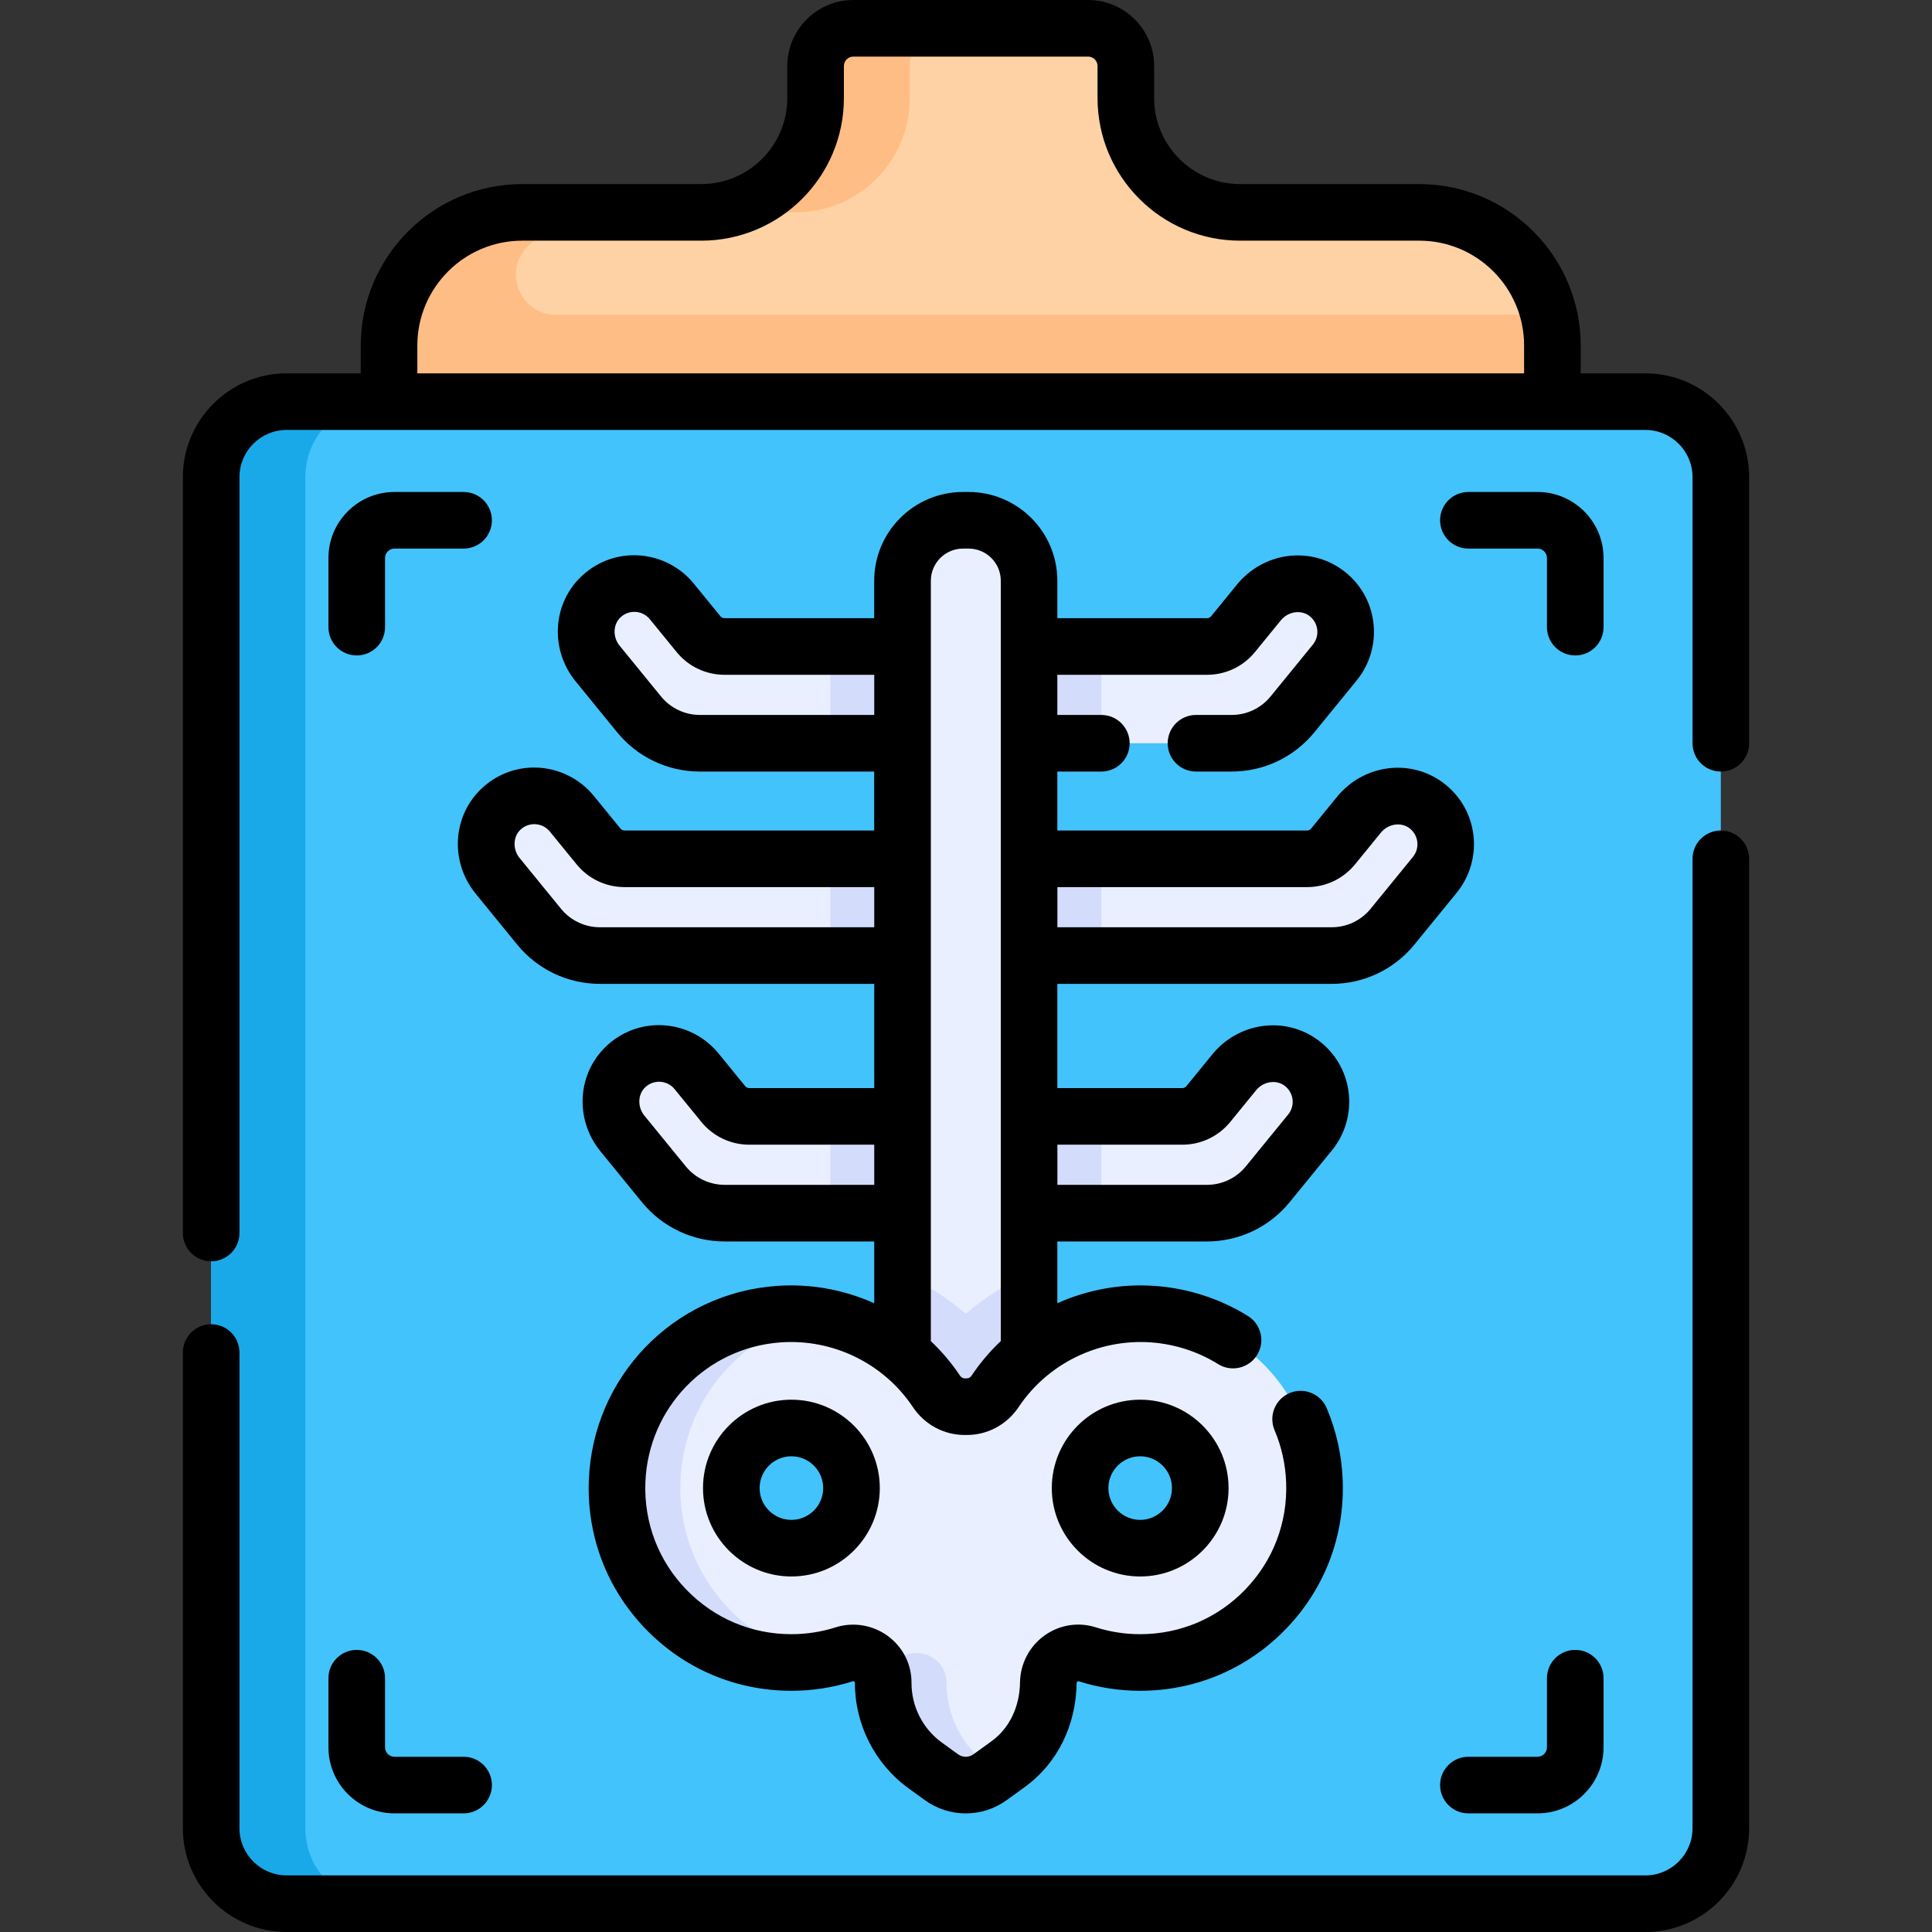 <svg id="Capa_1" enable-background="new 0 0 512 512" height="512" viewBox="0 0 512 512" width="512" xmlns="http://www.w3.org/2000/svg"><rect x="0" y="0" width="512" height="512" fill="#333333" stroke="none"/><g><g><g><path d="m298.36 25.989v-8.489c0-5.523-4.477-10-10-10h-62.217c-5.523 0-10 4.477-10 10v8.489c0 16.729-13.562 30.291-30.291 30.291h-47.469c-19.485 0-35.28 15.795-35.28 35.28v35.76h308.297v-35.76c0-19.485-15.795-35.28-35.28-35.28h-47.469c-16.729 0-30.291-13.562-30.291-30.291z" fill="#fed2a4"/></g><g><path d="m241.103 25.989v-8.489c0-5.523 4.477-10 10-10h-24.96c-5.523 0-10 4.477-10 10v8.489c0 16.729-13.562 30.291-30.291 30.291h24.96c16.729 0 30.291-13.562 30.291-30.291z" fill="#ffbd86"/></g><g><path d="m410.441 83.4h-263.111c-9.91 0-14.356-12.329-6.802-18.745 6.149-5.224 14.113-8.375 22.815-8.375h-24.96c-19.485 0-35.28 15.795-35.28 35.28v35.76h308.297v-35.76c0-2.81-.338-5.54-.959-8.16z" fill="#ffbd86"/></g><g><path d="m436.04 504.5h-360.08c-11.046 0-20-8.954-20-20v-358.06c0-11.046 8.954-20 20-20h360.08c11.046 0 20 8.954 20 20v358.06c0 11.046-8.954 20-20 20z" fill="#42c3fc"/></g><g><path d="m80.92 484.5v-358.06c0-11.046 8.954-20 20-20h-24.96c-11.046 0-20 8.954-20 20v358.06c0 11.046 8.954 20 20 20h24.96c-11.046 0-20-8.954-20-20z" fill="#1aa9e8"/></g><g><g><path d="m377.927 213.417c-5.548-4.108-13.414-2.859-17.778 2.49l-6.854 8.403c-1.694 2.076-4.231 3.281-6.911 3.281h-73.664v-30.623h53.678c6.286 0 12.169-2.793 16.144-7.664l11.202-13.733c4.605-5.645 3.604-14.032-2.32-18.418-5.548-4.108-13.414-2.859-17.778 2.491l-6.854 8.402c-1.694 2.076-4.231 3.281-6.911 3.281h-47.161v-17.42c0-8.852-7.176-16.028-16.028-16.028h-1.478c-8.852 0-16.028 7.176-16.028 16.028v17.42h-47.161c-2.68 0-5.217-1.205-6.911-3.281l-7.083-8.682c-4.605-5.646-13.024-6.35-18.51-1.427-5.138 4.61-5.494 12.566-1.131 17.915l10.974 13.453c3.974 4.87 9.857 7.664 16.143 7.664h53.678v30.623h-73.665c-2.68 0-5.217-1.205-6.911-3.281l-7.083-8.682c-4.605-5.646-13.024-6.35-18.51-1.427-5.138 4.61-5.494 12.566-1.131 17.914l10.974 13.453c3.973 4.87 9.857 7.664 16.143 7.664h80.182v42.623h-40.602c-2.68 0-5.217-1.205-6.911-3.281l-7.083-8.682c-4.605-5.646-13.024-6.35-18.51-1.427-5.138 4.61-5.494 12.566-1.131 17.914l10.974 13.453c3.973 4.87 9.857 7.664 16.143 7.664h47.119v37.261c-8.801-7.297-20.351-11.392-32.871-10.493-23.626 1.697-41.88 20.643-42.769 44.313-.989 26.335 20.067 47.995 46.182 47.995 4.879 0 9.579-.758 13.993-2.161 5.084-1.616 10.366 2.188 10.345 7.524-.034 8.687 4.12 16.854 11.156 21.943l4.281 3.097c3.844 2.78 9.037 2.78 12.881 0l4.792-3.466c6.9-4.991 10.528-13.068 10.646-21.583.074-5.319 5.255-9.132 10.345-7.514 4.413 1.403 9.114 2.161 13.992 2.161 26.114 0 47.17-21.659 46.182-47.994-.888-23.67-19.141-42.617-42.767-44.315-12.512-.899-24.056 3.19-32.856 10.479v-37.248h47.119c6.286 0 12.169-2.793 16.144-7.665l11.202-13.733c4.605-5.645 3.604-14.032-2.32-18.418-5.548-4.108-13.414-2.859-17.778 2.491l-6.854 8.402c-1.694 2.076-4.231 3.281-6.911 3.281h-40.597v-42.623h80.182c6.286 0 12.169-2.793 16.144-7.664l11.202-13.733c4.604-5.644 3.603-14.031-2.321-18.417zm-168.199 196.866c-8.795 0-15.925-7.13-15.925-15.925s7.13-15.925 15.925-15.925 15.925 7.13 15.925 15.925c.001 8.795-7.129 15.925-15.925 15.925zm92.432-31.851c8.795 0 15.925 7.13 15.925 15.925s-7.13 15.925-15.925 15.925-15.925-7.13-15.925-15.925 7.13-15.925 15.925-15.925z" fill="#e9efff"/></g></g><g><path d="m272.72 227.591h19.16v25.641h-19.16z" fill="#d3dcfb"/></g><g><path d="m220.025 227.591h19.161v25.641h-19.161z" fill="#d3dcfb"/></g><g><path d="m272.72 171.328h19.16v25.641h-19.16z" fill="#d3dcfb"/></g><g><path d="m220.025 171.328h19.161v25.641h-19.161z" fill="#d3dcfb"/></g><g><path d="m272.72 295.855h19.16v25.641h-19.16z" fill="#d3dcfb"/></g><g><path d="m220.025 295.855h19.161v25.641h-19.161z" fill="#d3dcfb"/></g><g><path d="m248.179 368.732c1.672 2.504 4.445 4.049 7.455 4.049h.62c3.011 0 5.784-1.545 7.456-4.049 2.507-3.755 5.548-7.121 9.015-9.992-.002.001-.004.003-.006.004v-21.257c-6.045 2.745-11.698 6.318-16.775 10.656-5.073-4.334-10.721-7.904-16.759-10.648v21.262c-.001-.001-.002-.002-.004-.003 3.46 2.868 6.495 6.23 8.998 9.978z" fill="#d3dcfb"/></g><g><path d="m261.998 467.878c-7.036-5.088-11.19-13.256-11.156-21.943.021-5.335-5.261-9.14-10.345-7.524-2.838.902-5.796 1.534-8.843 1.873 1.474 1.415 2.422 3.393 2.413 5.651-.034 8.687 4.12 16.854 11.156 21.943l4.281 3.097c3.844 2.78 9.037 2.78 12.881 0l1.947-1.408z" fill="#d3dcfb"/></g><g><path d="m180.322 392.578c.825-21.969 16.612-39.858 37.766-43.675-3.784-.692-7.727-.929-11.773-.639-23.626 1.697-41.88 20.643-42.769 44.313-.989 26.335 20.067 47.995 46.182 47.995 2.872 0 5.679-.269 8.405-.772-22.086-4.042-38.692-23.771-37.811-47.222z" fill="#d3dcfb"/></g></g><g><path d="m436.04 98.94h-17.14v-7.38c0-23.589-19.191-42.779-42.78-42.779h-47.469c-12.567 0-22.791-10.225-22.791-22.792v-8.489c0-9.649-7.851-17.5-17.5-17.5h-62.217c-9.649 0-17.5 7.851-17.5 17.5v8.488c0 12.567-10.225 22.792-22.792 22.792h-47.469c-23.589 0-42.779 19.19-42.779 42.779v7.381h-19.643c-15.163 0-27.5 12.337-27.5 27.5v200.32c0 4.143 3.357 7.5 7.5 7.5s7.5-3.357 7.5-7.5v-200.32c0-6.893 5.607-12.5 12.5-12.5h360.08c6.893 0 12.5 5.607 12.5 12.5v70.527c0 4.143 3.357 7.5 7.5 7.5s7.5-3.357 7.5-7.5v-70.527c0-15.163-12.337-27.5-27.5-27.5zm-325.437-7.38c0-15.317 12.462-27.779 27.779-27.779h47.469c20.839 0 37.792-16.953 37.792-37.792v-8.489c0-1.379 1.121-2.5 2.5-2.5h62.217c1.379 0 2.5 1.121 2.5 2.5v8.488c0 20.839 16.953 37.792 37.791 37.792h47.469c15.318 0 27.78 12.462 27.78 27.779v7.381h-293.297z"/><path d="m456.04 220.092c-4.143 0-7.5 3.357-7.5 7.5v256.908c0 6.893-5.607 12.5-12.5 12.5h-360.08c-6.893 0-12.5-5.607-12.5-12.5v-126.06c0-4.143-3.357-7.5-7.5-7.5s-7.5 3.357-7.5 7.5v126.06c0 15.163 12.337 27.5 27.5 27.5h360.08c15.163 0 27.5-12.337 27.5-27.5v-256.908c0-4.143-3.358-7.5-7.5-7.5z"/><path d="m165.521 220.092c-.428 0-.829-.19-1.1-.522l-7.083-8.682c-3.493-4.283-8.658-6.986-14.171-7.415-5.592-.444-10.976 1.393-15.159 5.146-8.084 7.254-8.934 19.657-1.934 28.238l10.975 13.453c5.405 6.624 13.406 10.423 21.954 10.423h72.682v27.623h-33.102c-.428 0-.829-.19-1.1-.522l-7.083-8.682c-3.493-4.284-8.659-6.986-14.171-7.415-5.606-.436-10.977 1.393-15.159 5.146-8.084 7.254-8.934 19.657-1.934 28.238l10.975 13.453c5.405 6.624 13.406 10.423 21.954 10.423h39.619v16.377c-7.998-3.589-16.882-5.241-25.907-4.589-27.32 1.962-48.697 24.108-49.727 51.513-.554 14.748 4.768 28.712 14.984 39.319 10.221 10.612 23.962 16.457 38.692 16.457 5.548 0 11.021-.846 16.265-2.514.061-.018.216-.066.417.082.158.116.157.209.157.265-.044 11.073 5.287 21.56 14.261 28.05l4.28 3.096c3.241 2.344 7.038 3.517 10.836 3.516 3.798 0 7.595-1.172 10.835-3.515l4.793-3.466c8.582-6.207 13.594-16.251 13.75-27.556.001-.069.004-.254.216-.406.171-.125.282-.091.357-.065 5.245 1.668 10.718 2.514 16.265 2.514 14.729 0 28.471-5.844 38.691-16.455 10.217-10.607 15.539-24.57 14.986-39.319-.25-6.651-1.681-13.094-4.251-19.146-1.619-3.814-6.027-5.588-9.835-3.972-3.812 1.619-5.591 6.022-3.972 9.835 1.854 4.367 2.887 9.025 3.067 13.846.399 10.638-3.437 20.706-10.799 28.351-7.368 7.648-17.272 11.861-27.889 11.861-4.003 0-7.945-.608-11.72-1.809-4.688-1.491-9.671-.692-13.673 2.191-3.967 2.858-6.375 7.481-6.443 12.366-.091 6.52-2.84 12.209-7.542 15.609l-4.793 3.466c-1.223.885-2.866.885-4.091 0l-4.28-3.096c-5.065-3.664-8.075-9.585-8.051-15.837.019-4.944-2.27-9.469-6.278-12.413-3.979-2.923-9.155-3.776-13.84-2.287-3.774 1.2-7.718 1.809-11.721 1.809-10.617 0-20.521-4.213-27.889-11.862-7.363-7.645-11.198-17.713-10.798-28.352.741-19.745 16.137-35.7 35.811-37.114 13.935-1.002 27.358 5.572 35.089 17.152 3.087 4.623 8.206 7.384 13.693 7.384h.62c5.488 0 10.607-2.761 13.692-7.385 7.731-11.579 21.187-18.143 35.091-17.151 6.328.455 12.473 2.442 17.769 5.747 3.516 2.194 8.141 1.122 10.333-2.392 2.193-3.514 1.122-8.141-2.392-10.333-7.36-4.594-15.879-7.354-24.635-7.983-9.019-.652-17.898.998-25.894 4.582v-16.37h39.619c8.549 0 16.551-3.8 21.955-10.424l11.202-13.732c3.494-4.282 5.104-9.885 4.417-15.371-.696-5.565-3.568-10.472-8.085-13.815-8.729-6.463-21.052-4.805-28.052 3.777l-6.854 8.401c-.271.333-.673.523-1.101.523h-33.103v-27.623h72.682c8.549 0 16.551-3.8 21.955-10.424l11.202-13.732c3.494-4.283 5.104-9.887 4.417-15.372-.697-5.565-3.568-10.471-8.085-13.814-8.728-6.463-21.052-4.804-28.052 3.777l-6.854 8.401c-.271.333-.673.523-1.101.523h-66.165v-15.623h11.661c4.143 0 7.5-3.357 7.5-7.5s-3.357-7.5-7.5-7.5h-11.661v-10.641h39.662c4.954 0 9.591-2.202 12.722-6.041l6.854-8.402c1.896-2.323 5.265-2.861 7.505-1.204 1.188.881 1.943 2.167 2.126 3.624.183 1.458-.228 2.889-1.155 4.025l-11.201 13.732c-2.545 3.118-6.311 4.906-10.333 4.906h-9.438c-4.143 0-7.5 3.357-7.5 7.5s3.357 7.5 7.5 7.5h9.438c8.547 0 16.55-3.799 21.955-10.424l11.202-13.733c3.494-4.283 5.104-9.886 4.416-15.371-.697-5.564-3.567-10.471-8.085-13.815-8.73-6.462-21.052-4.802-28.052 3.778l-6.854 8.403c-.271.331-.671.521-1.099.521h-39.662v-9.92c0-12.974-10.555-23.528-23.528-23.528h-1.478c-12.974 0-23.528 10.555-23.528 23.528v9.92h-39.661c-.428 0-.829-.19-1.1-.522l-7.082-8.682c-3.493-4.283-8.658-6.986-14.171-7.415-5.595-.441-10.976 1.393-15.159 5.146-8.084 7.252-8.934 19.656-1.934 28.237l10.974 13.454c5.405 6.624 13.407 10.423 21.955 10.423h46.178v15.623zm-6.518 25.64c-4.022 0-7.788-1.788-10.331-4.905l-10.975-13.453c-1.896-2.323-1.748-5.729.328-7.591 1.101-.988 2.513-1.466 3.978-1.356 1.466.114 2.783.804 3.712 1.942l7.083 8.682c3.131 3.839 7.769 6.041 12.723 6.041h66.164v10.641h-72.682zm33.063 68.264c-4.022 0-7.788-1.788-10.331-4.905l-10.975-13.453c-1.896-2.322-1.748-5.728.328-7.591 1.103-.988 2.508-1.466 3.979-1.356 1.465.114 2.782.804 3.711 1.942l7.083 8.682c3.131 3.839 7.769 6.041 12.723 6.041h33.102v10.641h-39.62zm121.256-10.641c4.953 0 9.59-2.201 12.723-6.04l6.854-8.403c1.896-2.323 5.263-2.861 7.503-1.204 1.189.881 1.944 2.168 2.127 3.624.183 1.458-.228 2.888-1.156 4.025l-11.203 13.733c-2.543 3.118-6.31 4.906-10.332 4.906h-39.619v-10.641zm33.062-68.263c4.953 0 9.59-2.201 12.723-6.04l6.854-8.403c1.896-2.323 5.264-2.861 7.503-1.204 1.189.881 1.944 2.167 2.127 3.624.183 1.458-.229 2.888-1.156 4.025l-11.202 13.732c-2.543 3.118-6.31 4.906-10.332 4.906h-72.682v-10.641h66.165zm-91.171-89.712h1.478c4.702 0 8.528 3.826 8.528 8.528v201.49c-2.887 2.73-5.494 5.795-7.748 9.171-.298.445-.753.712-1.217.712h-.62c-.465 0-.92-.267-1.219-.713-2.249-3.369-4.851-6.429-7.73-9.154v-201.506c0-4.702 3.826-8.528 8.528-8.528zm-69.706 44.089c-4.022 0-7.789-1.788-10.332-4.904l-10.974-13.453c-1.895-2.324-1.748-5.729.328-7.593 1.101-.987 2.511-1.465 3.978-1.355 1.465.114 2.782.804 3.711 1.942l7.083 8.682c3.131 3.839 7.769 6.041 12.723 6.041h39.661v10.641h-46.178z"/><path d="m302.16 370.933c-12.916 0-23.425 10.509-23.425 23.425 0 12.917 10.509 23.426 23.425 23.426s23.425-10.509 23.425-23.426c-.001-12.917-10.509-23.425-23.425-23.425zm0 31.85c-4.646 0-8.425-3.78-8.425-8.426s3.779-8.425 8.425-8.425 8.425 3.779 8.425 8.425-3.78 8.426-8.425 8.426z"/><path d="m186.303 394.357c0 12.917 10.509 23.426 23.425 23.426 12.917 0 23.426-10.509 23.426-23.426 0-12.916-10.509-23.425-23.426-23.425-12.916.001-23.425 10.509-23.425 23.425zm31.851 0c0 4.646-3.779 8.426-8.426 8.426-4.646 0-8.425-3.78-8.425-8.426s3.779-8.425 8.425-8.425c4.647.001 8.426 3.78 8.426 8.425z"/><path d="m122.86 130.38h-18.32c-9.649 0-17.5 7.851-17.5 17.5v18.32c0 4.143 3.357 7.5 7.5 7.5s7.5-3.357 7.5-7.5v-18.32c0-1.379 1.121-2.5 2.5-2.5h18.32c4.143 0 7.5-3.357 7.5-7.5s-3.358-7.5-7.5-7.5z"/><path d="m424.96 147.88c0-9.649-7.851-17.5-17.5-17.5h-18.32c-4.143 0-7.5 3.357-7.5 7.5s3.357 7.5 7.5 7.5h18.32c1.379 0 2.5 1.121 2.5 2.5v18.32c0 4.143 3.357 7.5 7.5 7.5s7.5-3.357 7.5-7.5z"/><path d="m417.46 437.24c-4.143 0-7.5 3.357-7.5 7.5v18.319c0 1.379-1.121 2.5-2.5 2.5h-18.32c-4.143 0-7.5 3.357-7.5 7.5s3.357 7.5 7.5 7.5h18.32c9.649 0 17.5-7.851 17.5-17.5v-18.319c0-4.142-3.357-7.5-7.5-7.5z"/><path d="m87.04 463.06c0 9.649 7.851 17.5 17.5 17.5h18.32c4.143 0 7.5-3.357 7.5-7.5s-3.357-7.5-7.5-7.5h-18.32c-1.379 0-2.5-1.121-2.5-2.5v-18.32c0-4.143-3.357-7.5-7.5-7.5s-7.5 3.357-7.5 7.5z"/></g></g></svg>